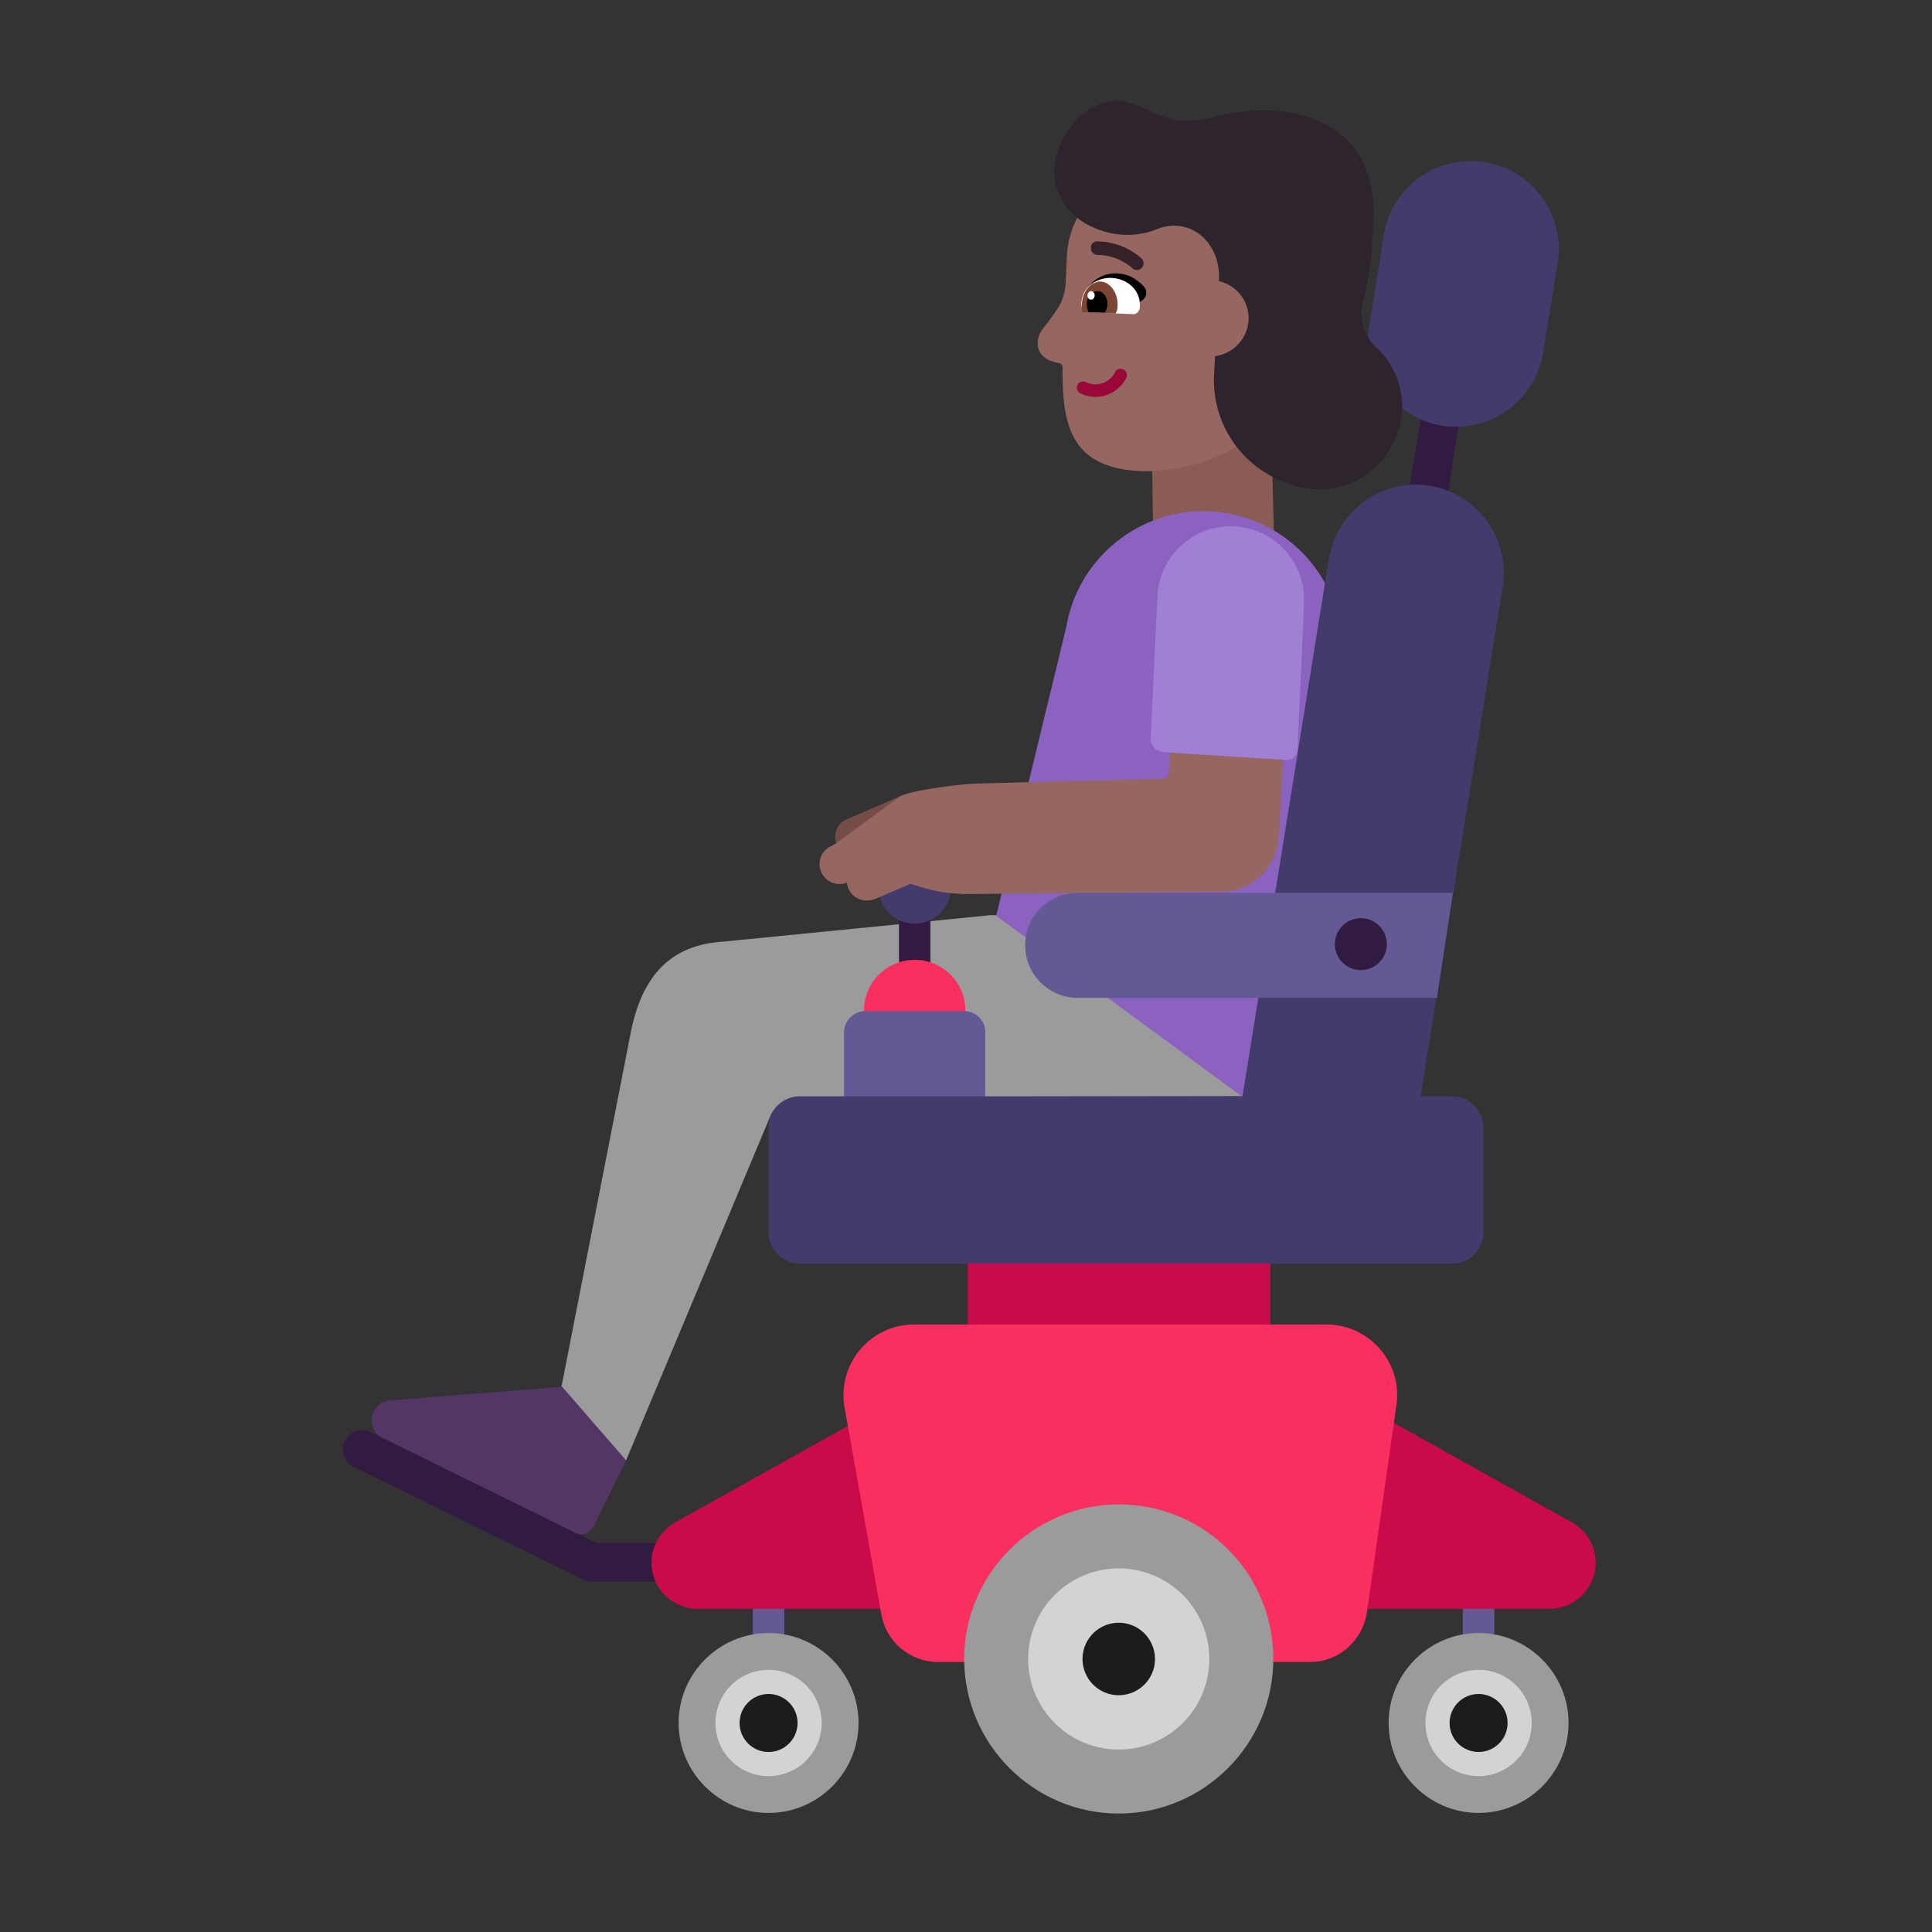 <svg xmlns="http://www.w3.org/2000/svg" width="3em" height="3em" viewBox="0 0 32 32"><rect x="0" y="0" width="32" height="32" fill="#333333" stroke="none"/><g fill="none"><path fill="#635994" d="M12.991 26.168a.261.261 0 0 0-.522 0v2.39a.261.261 0 1 0 .522 0zm11.76 0a.261.261 0 0 0-.523 0v2.39a.261.261 0 1 0 .523 0z"/><path fill="#321B41" d="M24.427 5.41a.321.321 0 1 0-.634-.103l-.65 4.01a.321.321 0 1 0 .634.102zM6.142 23.72a.321.321 0 0 0-.283.577l3.81 1.87a.3.3 0 0 0 .141.032h1.61a.321.321 0 1 0 0-.642H9.885l-.341-.168l-1.204-1.26l-2.03-.327z"/><path fill="#CA0B4A" d="M21.04 20.918v1.02l-2.477.518l-2.533-.518v-1.02l2.533-.64zm-9.86 4.3l3.49-1.95v3.38h-3.11a.77.77 0 0 1-.77-.77c0-.27.15-.52.39-.66m14.86 0l-3.49-1.95v3.38h3.11c.42 0 .77-.34.77-.77a.77.77 0 0 0-.39-.66"/><path fill="#F92F60" d="M21.97 21.938h-6.83c-.73 0-1.28.66-1.15 1.38l.61 3.43c.08.45.48.78.94.78h6.16c.47 0 .87-.35.94-.82l.49-3.44c.1-.7-.45-1.33-1.16-1.33"/><path fill="#9B9B9B" d="M18.53 24.918c-1.41 0-2.56 1.15-2.56 2.56s1.15 2.56 2.56 2.56s2.56-1.15 2.56-2.56c0-1.42-1.14-2.56-2.56-2.56m4.47 3.62c0 .82.67 1.49 1.49 1.49s1.49-.67 1.49-1.49s-.67-1.49-1.49-1.49s-1.49.67-1.49 1.49m-11.76 0c0-.82.67-1.49 1.49-1.49s1.49.67 1.49 1.49s-.67 1.49-1.49 1.49s-1.49-.67-1.49-1.49"/><path fill="#D3D3D3" d="M18.53 28.978a1.5 1.5 0 1 0 0-3a1.5 1.5 0 0 0 0 3m5.96.44a.88.88 0 1 0 0-1.76a.88.88 0 0 0 0 1.76m-10.88-.88a.88.88 0 1 1-1.76 0a.88.88 0 0 1 1.76 0"/><path fill="#1C1C1C" d="M18.53 28.078a.6.6 0 1 0 0-1.2a.6.6 0 0 0 0 1.2m5.96.94a.48.48 0 1 0 0-.96a.48.48 0 0 0 0 .96m-11.28-.48a.48.48 0 1 1-.96 0a.48.48 0 0 1 .96 0"/><path fill="#8B5C56" d="m21.05 6.858l.05 1.96l-2 .06l-.03-1.98z"/><path fill="#9B9B9B" d="m9.3 22.968l1.15-5.88c.21-1.05.77-1.44 1.51-1.49l4.45-.44h4.64s.78 3-.37 3l-7.42.01c-.22 0-.43.13-.51.34l-2.38 5.68l-1.02-.24z"/><path fill="#8B62BF" d="M20.31 8.498c-1.25-.21-2.44.64-2.65 1.89l-1.16 4.78l4.08 3l1.62-7.02c.21-1.26-.64-2.44-1.89-2.65"/><path fill="#321B41" d="M15.41 15.048h-.52v1.1h.52z"/><path fill="#433B6B" d="M15.15 15.298a.6.6 0 1 0 0-1.2a.6.6 0 0 0 0 1.2"/><path fill="#764C49" d="M14.03 13.568c-.16.06-.23.24-.18.4l.7-.222l.36-.558z"/><path fill="#966661" d="m21.39 10.148l-.21 3.72c-.03.49-.43.88-.91.9l-4.22.04c-.29 0-.57-.04-.84-.13l-.13-.04l-.58.25c-.15.06-.33.02-.42-.12a.3.3 0 0 1-.05-.15a.33.33 0 0 1-.43-.18c-.07-.17.01-.36.18-.43l.07-.04l1.06-.78c.26-.12 1.11-.21 1.27-.21l3.08-.08c.05 0 .1-.05.1-.1l.16-2.76c.03-.51.47-.91.99-.88c.51.03.91.47.88.99"/><path fill="#A17FD5" d="M21.31 12.588c.09.01.17-.07.18-.16l.11-2.44c.03-.67-.49-1.24-1.16-1.27s-1.24.49-1.27 1.16l-.11 2.34c-.01.13.09.23.22.24c.54.04 1.44.09 2.03.13"/><path fill="#533566" d="m10.37 24.188l-.54 1.1c-.06.11-.19.16-.3.1l-3.19-1.57c-.29-.14-.22-.57.1-.62l2.87-.23z"/><path fill="#966661" d="m20.32 2.803l-1.02-.04c-.86-.04-1.6.64-1.63 1.5l-.02.44a.9.9 0 0 1-.12.39c-.23.35-.32.38-.34.55c-.03.28.23.35.35.37c.04.01.06.04.06.07c-.01.97.14 1.67 1.3 1.72c.71.03 1.84-.28 2.2-1.1l.34-1.11l.39-1.16c.03-.86-.65-1.59-1.51-1.63"/><path fill="#990838" d="M18.605 6.118a.104.104 0 0 1 .05.14a.57.57 0 0 1-.76.258a.104.104 0 1 1 .09-.188a.36.36 0 0 0 .481-.16a.104.104 0 0 1 .14-.05"/><path fill="#372128" d="M18.83 4.472a.1.1 0 0 1-.078-.033a.9.9 0 0 0-.575-.217a.11.11 0 0 1-.108-.114a.1.1 0 0 1 .114-.109c.269.004.526.104.726.283a.112.112 0 0 1-.036.182a.1.1 0 0 1-.043.008"/><path fill="#000" d="M18.011 4.773s.2-.32.6-.23c.15.03.27.13.34.21c.06.07.04.17-.03.22l-.29.18z"/><path fill="#fff" d="M18.02 5.173c-.06 0-.11-.06-.11-.13v-.01c.01-.29.27-.44.5-.43c.24.01.48.18.47.47v.01c0 .07-.06.13-.12.12z"/><path fill="#7D4533" d="M17.93 5.173c-.01-.04-.02-.09-.01-.14c.01-.21.15-.37.31-.37c.16.01.29.19.28.4c0 .05-.01.09-.03.13z"/><path fill="#000" d="M18.031 5.173a.3.3 0 0 1-.03-.14c0-.12.08-.21.18-.21c.09 0 .17.1.16.22c0 .05-.02.1-.04.13z"/><path fill="#fff" d="M18.132 4.896c.001-.039-.024-.071-.057-.072c-.034-.002-.062.028-.063.067s.024.071.057.073c.033 0 .061-.03.063-.068"/><path fill="#433B6B" d="m22.68 5.388l.24-1.49c.11-.71.72-1.23 1.44-1.23c.9 0 1.58.8 1.44 1.68l-.24 1.49a1.46 1.46 0 0 1-1.44 1.23c-.9 0-1.58-.8-1.44-1.68m.77 2.64c-.72 0-1.32.52-1.44 1.23l-1.43 8.9h-4.267l-1.098-.79l-1.23.79h-.735c-.29 0-.52.23-.52.52v1.73c0 .29.23.52.52.52h10.8c.29 0 .52-.23.52-.52v-1.73c0-.28-.23-.52-.52-.52h-.52l.266-1.65l-.431-.866l.707-.846l.818-5.078c.14-.89-.55-1.69-1.44-1.69"/><path fill="#F92F60" d="M15.15 17.578a.84.84 0 1 0 0-1.68a.84.84 0 0 0 0 1.68"/><path fill="#635994" d="M17.85 14.788h6.216l-.266 1.74h-5.95a.87.87 0 0 1 0-1.74m-3.52 1.96h1.64c.19 0 .35.15.35.35v1.06h-2.34v-1.06c0-.19.16-.35.35-.35"/><path fill="#321B41" d="M22.54 16.068a.43.43 0 1 0 0-.86a.43.43 0 0 0 0 .86"/><path fill="#2D242D" d="M18.76 1.723c-.52-.22-1.08.27-1.25.8c-.12.37-.01.76.26 1.02c.08.08.19.16.33.22c.11.05.23.09.36.11c.24.04.49.01.71-.08a.704.704 0 0 1 .84.23c.13.17.19.38.18.6v.034a.63.63 0 0 1 .491.615a.64.64 0 0 1-.556.627l-.014.274a1.8 1.8 0 0 0 1.23 1.835l.05.015c.04.02.08.03.12.04c.7.18 1.49-.22 1.68-1.05a1.31 1.31 0 0 0-.4-1.26c-.21-.2-.29-.5-.21-.78c.09-.33.15-.77.17-1.37c.04-1.72-1.52-1.95-2.59-1.68c-.58.145-.758.07-1.11-.081a7 7 0 0 0-.29-.12"/></g></svg>